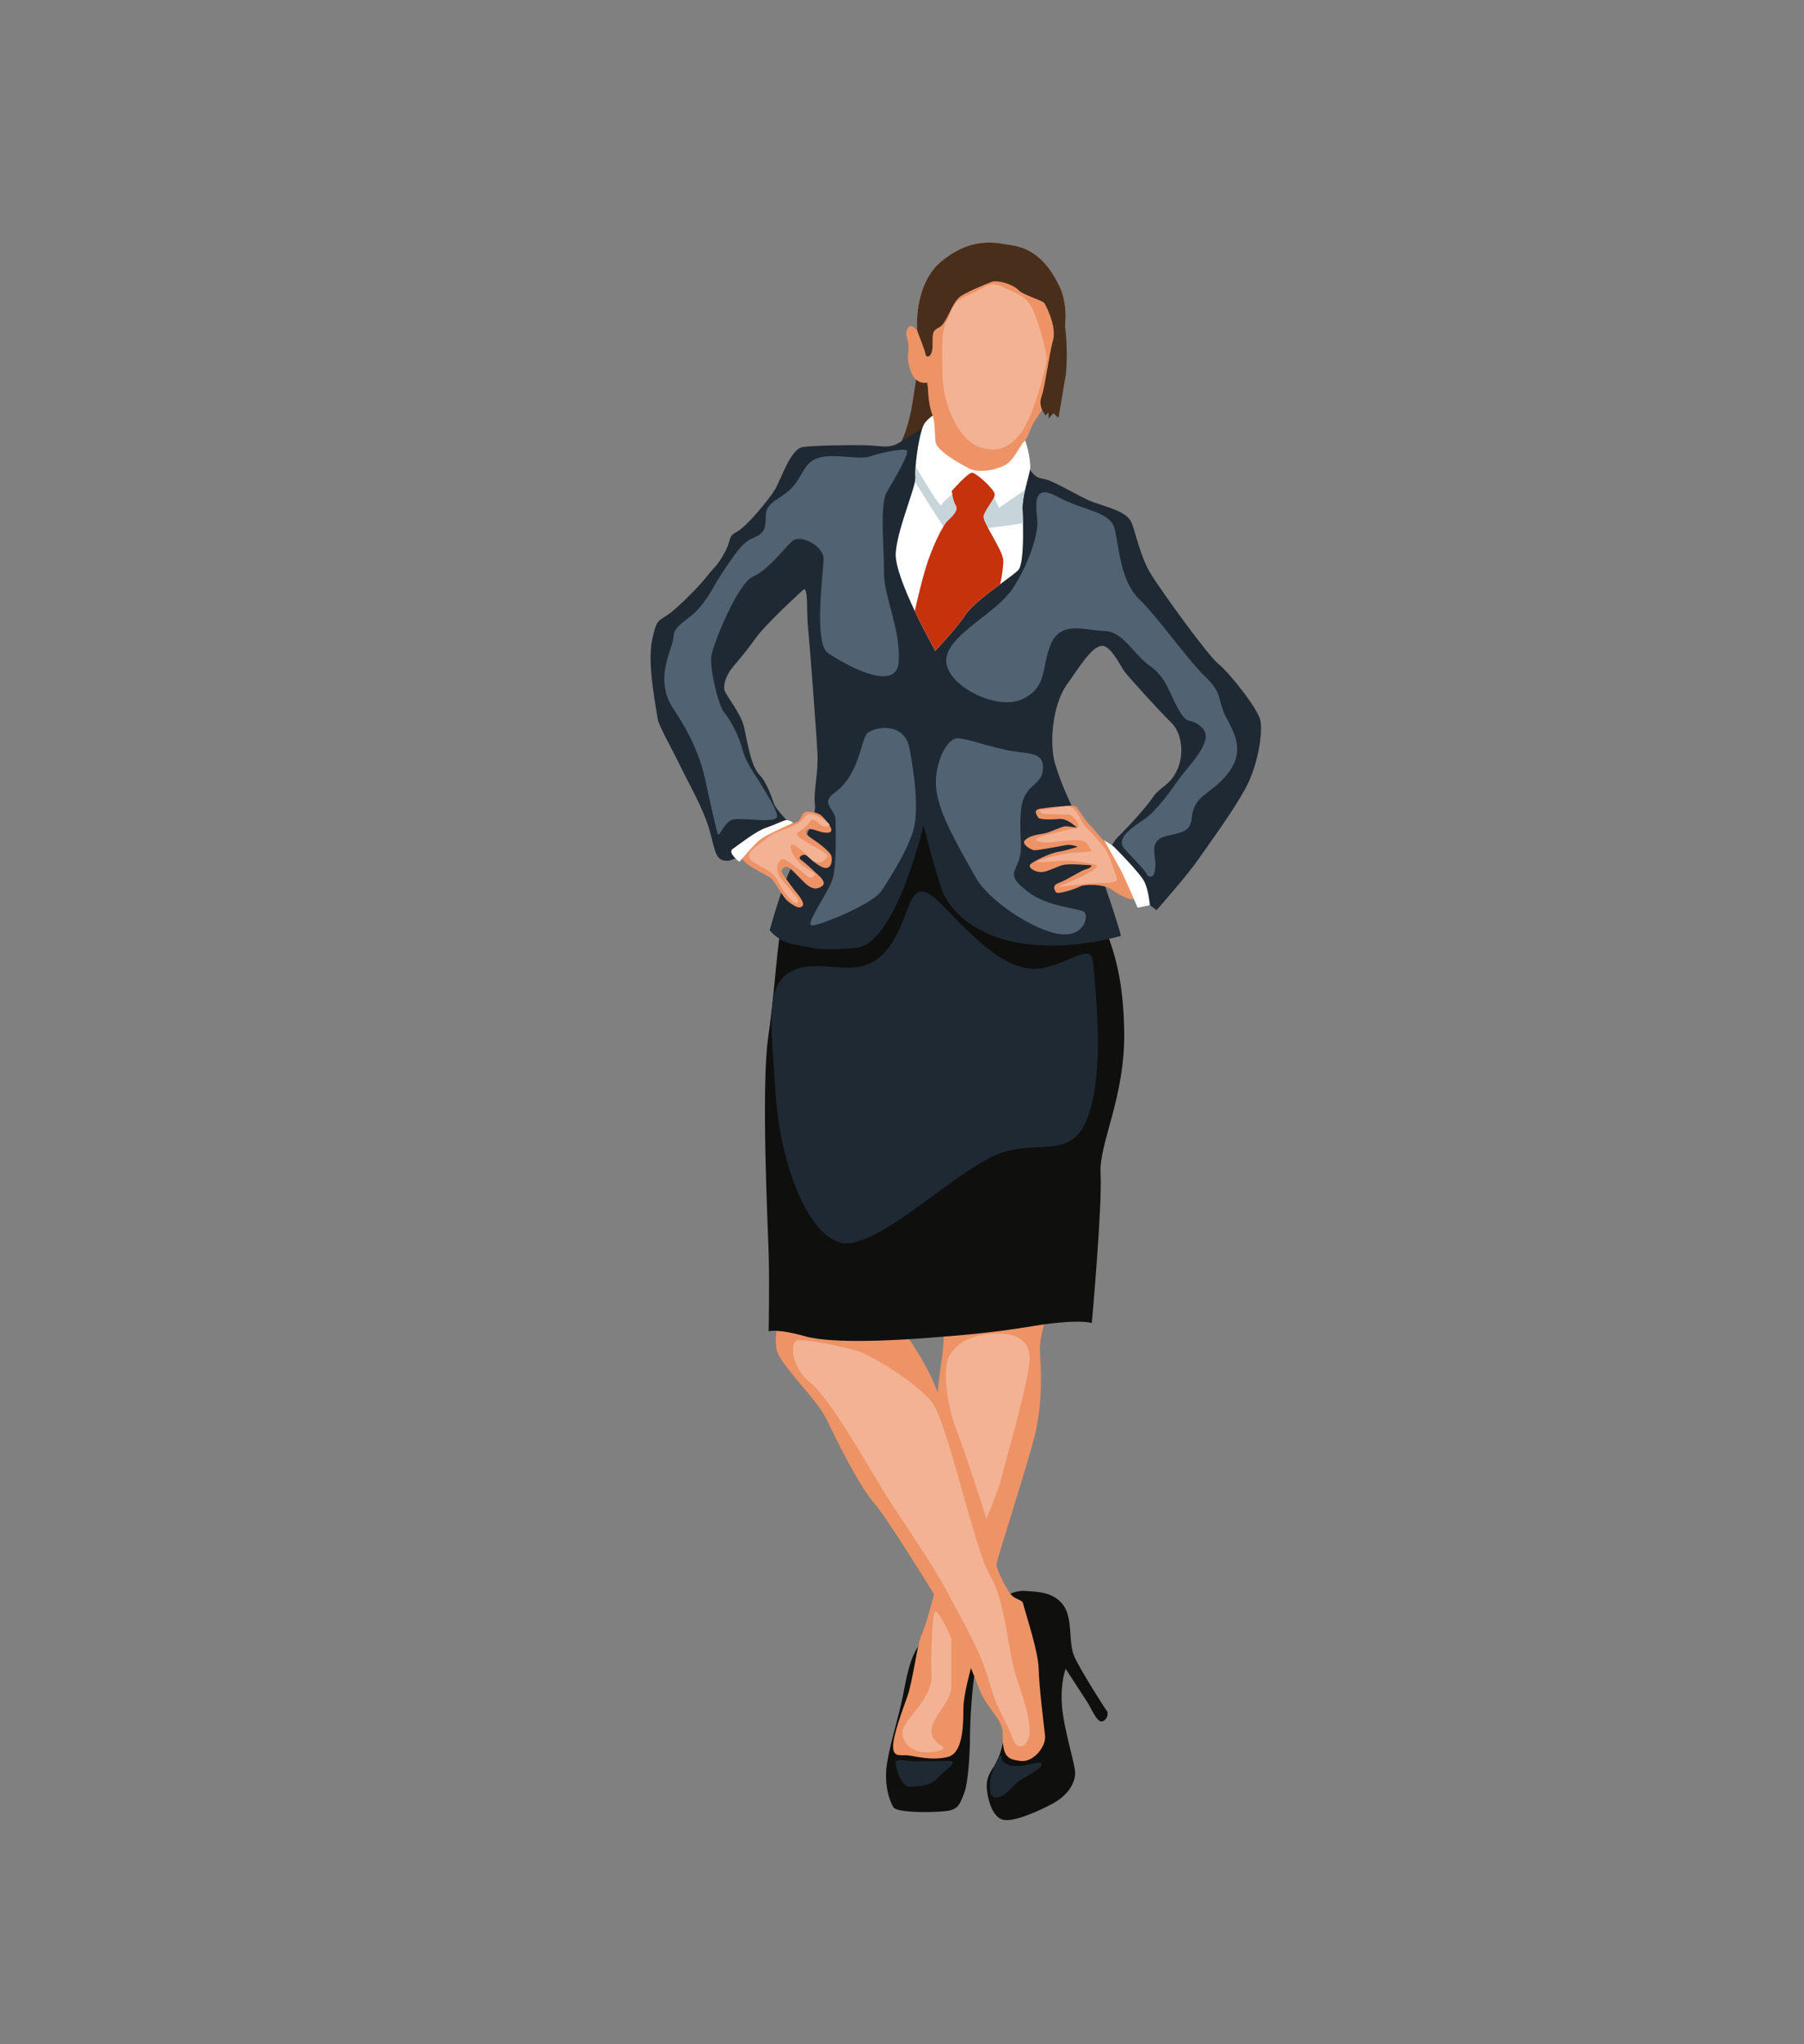 <?xml version="1.0" encoding="utf-8"?>
<!-- Generator: Adobe Illustrator 17.0.0, SVG Export Plug-In . SVG Version: 6.00 Build 0)  -->
<!DOCTYPE svg PUBLIC "-//W3C//DTD SVG 1.1//EN" "http://www.w3.org/Graphics/SVG/1.1/DTD/svg11.dtd">
<svg version="1.1" id="Layer_1" xmlns="http://www.w3.org/2000/svg" xmlns:xlink="http://www.w3.org/1999/xlink" x="0px" y="0px"
	 width="355px" height="402px" viewBox="0 0 355 402" enable-background="new 0 0 355 402" xml:space="preserve">
<rect x="0" y="0" width="355" height="402" fill="#808080" stroke="none"/>
<g>
	<path fill="#0F0F0E" d="M196.347,314.592c0.701-0.258,3.174-1.882,5.315-1.698c2.141,0.185,5.5,0.037,7.53,2.732
		c2.03,2.695,0.96,7.345,2.215,10.151s6.017,10.262,6.386,10.668c0.369,0.406,0.185,1.809-0.886,2.104
		c-1.071,0.295-2.067-2.473-3.045-3.95c-0.978-1.476-4.153-6.386-4.153-6.386s-1.07,2.658-0.738,7.198
		c0.332,4.54,2.436,10.963,2.584,13.03c0.148,2.067-1.302,4.614-4.398,6.275c-3.095,1.661-7.673,3.617-9.666,3.211
		c-1.993-0.406-2.953-3.359-3.248-5.648c-0.295-2.289,0.369-3.359,1.44-5.02c1.07-1.661,2.178-4.946,2.03-8.859
		S196.347,314.592,196.347,314.592z"/>
	<path fill="#0F0F0E" d="M192.25,326.477c-0.997,4.614-1.366,12.107-1.366,15.023c0,2.916-0.332,9.117-1.144,11.148
		c-0.812,2.03-1.07,3.248-3.544,3.544c-2.473,0.295-9.708,0.406-10.409-0.775c-0.701-1.181-1.919-4.392-1.218-8.711
		s2.325-9.08,3.174-13.51c0.849-4.429,1.919-10.188,5.094-10.926C186.012,321.531,192.25,326.477,192.25,326.477z"/>
	<path fill="#ED9366" d="M201.33,315.367c0.569,2.276,2.99,9.413,3.064,12.846c0.074,3.433,0.997,10.889,1.255,13.104
		c0.258,2.215-2.325,5.352-4.835,5.02c-2.51-0.332-3.544-0.738-3.507-5.352c0.148-2.621-2.953-4.909-4.393-8.268l-1.845-4.651
		c0,0-1.403,5.057-1.477,7.604c-0.074,2.547,0.222,9.117-3.137,9.893c-3.359,0.775-6.46-0.222-7.899-0.332
		c-1.44-0.111-2.842,0.413-2.805-1.809c0.036-2.222,1.735-6.792,2.805-9.782c1.07-2.99,1.919-10.225,2.805-12.107
		c0.886-1.883,2.436-7.973,2.436-7.973s-9.105-14.912-11.959-18.161c-2.855-3.248-7.383-12.501-9.253-16.389
		c-1.87-3.888-9.105-10.582-9.745-13.535c-0.64-2.953,0.542-6.595,1.23-7.53c0.689-0.935,20.868,1.181,22.886,3.1
		c2.018,1.919,5.808,8.022,7.58,12.846c0.295-5.168,1.723-9.302,0.886-13.731c-0.837-4.429,22.541-9.105,21.064-3.543
		c-1.477,5.562-1.969,6.891-1.821,9.598c0.148,2.707,0.64,9.646-1.132,16.487c-1.772,6.841-7.383,23.969-7.432,24.953
		c-0.049,0.984,2.264,5.758,3.396,6.447C200.63,314.789,201.174,314.743,201.33,315.367z"/>
	<path fill="#492E1B" d="M180.641,72.691c-0.812,2.436-0.996,13.707-5.611,17.078c-4.614,3.371,7.014,2.043,8.601,1.489
		c1.587-0.554,5.5-9.044,5.057-12.587S180.641,72.691,180.641,72.691z"/>
	<path fill="#0F0F0E" d="M214.853,260.207c0,0-2.56-0.886-11.517,0.59c-8.958,1.477-14.962,1.87-20.572,2.313
		c-5.611,0.443-18.758,1.268-24.313-0.295c-5.555-1.563-7.186-0.98-7.186-0.98s0.172-9.774,0-15.237
		c-0.172-5.463-1.501-33-0.099-42.597c1.403-9.597,1.772-19.342,2.805-22.443c1.034-3.101,19.49-11.886,22.074-16.389
		c2.584-4.503,5.537-13.215,11.517-7.899c5.98,5.315,19.711,5.315,25.174,15.577c5.463,10.262,8.268,16.758,8.49,29.899
		c0.221,13.141-5.02,22.074-4.651,28.127C216.944,236.928,214.853,260.207,214.853,260.207z"/>
	<path fill="#1F2934" d="M220.562,184.069c0,0-8.711,2.658-17.792,1.698c-9.08-0.96-15.799-5.463-17.718-11.59
		c-1.92-6.127-3.322-11.886-3.322-11.886s-5.389,23.402-13.288,24.141c-7.899,0.738-8.883-0.205-12.033-0.664
		c-3.15-0.459-4.946-2.805-4.946-2.805s2.215-8.195,4.233-12.329c2.017-4.134,5.02-9.893,4.676-12.403
		c-0.345-2.51,0.688-6.054,0.492-10.04c-0.197-3.987-1.575-22.246-1.87-24.855c-0.295-2.608,0.099-8.268-0.935-7.333
		s-7.383,6.792-9.204,9.302c-1.821,2.51-2.953,3.888-4.577,5.807c-1.624,1.919-2.018,3.937-1.624,4.872
		c0.394,0.935,3.15,4.429,3.741,6.939c0.591,2.51,1.329,7.678,3.002,9.401c1.673,1.722,2.56,4.872,2.953,5.857
		c0.394,0.984,2.953,3.691,2.953,3.691s-9.794,7.432-12.206,7.432c-2.411,0-2.313-2.018-3.544-6.251
		c-1.23-4.233-4.281-9.449-5.807-12.649c-1.526-3.199-4.232-7.776-4.38-9.302c-0.148-1.526-2.068-10.385-1.034-15.257
		c1.034-4.872,1.329-3.297,4.38-5.955c3.052-2.658,5.611-5.512,6.644-6.841c1.034-1.329,1.87-1.772,3.297-4.479
		c1.427-2.707,0.492-3.002,2.362-3.986c1.87-0.984,6.152-6.152,7.432-8.219c1.28-2.067,3.101-8.17,5.611-8.465
		s8.563-0.393,11.762-0.344c3.199,0.049,4.43,0.566,6.152-0.012c1.723-0.578,6.299-4.467,8.908-4.467
		c2.609,0,12.255,0.787,14.765,4.528c2.51,3.741,3.347,6.3,5.513,6.546c2.165,0.246,7.136,3.593,10.04,4.627
		c2.903,1.033,6.595,1.87,7.481,4.036c0.886,2.165,1.722,6.792,3.889,10.237c2.166,3.445,11.172,15.946,13.19,17.521
		c2.018,1.575,7.776,8.761,8.268,11.123c0.492,2.362-0.443,8.859-3.002,13.485c-2.559,4.627-6.841,10.434-9.203,13.83
		C233.457,172.405,227.6,179,227.6,179s-7.973-5.709-8.859-8.318c-0.886-2.609-0.295-4.577,1.476-6.3
		c1.772-1.722,5.266-5.512,6.693-7.629c1.427-2.116,3.396-2.215,4.823-5.512c1.427-3.297,0.639-7.333-1.231-9.105
		c-1.87-1.772-8.304-8.81-9.27-10.139c-0.967-1.329-2.837-5.512-4.756-4.921c-1.92,0.59-3.789,3.691-6.546,7.579
		c-2.756,3.888-3.544,11.418-2.264,15.7c1.279,4.282,3.74,9.45,5.217,11.96C214.36,164.825,220.464,182.74,220.562,184.069z"/>
	<path fill="#ED9366" d="M225.25,176.354c0,0-2.218,0.886-3.472,0.295c-1.253-0.591-1.521-0.588-2.988-1.681
		c-1.467-1.093-5.278-1.125-6.201-0.645c-0.923,0.48-4.503,1.716-4.836,1.117c-0.332-0.6-0.701-1.338,0.664-1.818
		c1.366-0.48,4.503-2.51,5.279-2.658c0.775-0.148,1.55-0.812,0.738-0.812c-0.812,0-4.097-0.369-5.389,0
		c-1.292,0.369-3.101,1.44-4.319,1.366c-1.218-0.074-2.51-0.919-1.956-1.53c0.554-0.611,3.983-2.238,5.498-2.458
		c1.515-0.22,3.435-0.922,3.73-0.922c0.295,0-1.107-0.664-2.436-0.369c-1.329,0.295-5.463,0.997-5.98,0.997
		s-2.731-1.181-1.882-1.993c0.849-0.812,2.141-1.071,3.617-1.292c1.476-0.222,3.654-1.55,4.614-1.44s1.956,0.258,1.956,0.258
		s-1.772-1.846-3.433-1.698c-1.661,0.148-3.913,0.148-4.134-0.258c-0.222-0.406-1.144-1.476,0.258-1.735s3.95-0.48,4.651-0.517
		c0.701-0.037,2.288-0.369,2.731,0.295s1.883,2.879,2.658,3.544c0.775,0.664,2.29,3.024,3.654,3.802
		C219.638,166.982,225.25,176.354,225.25,176.354z"/>
	<path fill="#FFFFFF" d="M219.085,166.425c0,0,5.426,5.389,6.201,7.161c0.775,1.772,0.993,4.436,0.993,4.436l-2.396,0.511
		c0,0-2.547-5.943-3.396-7.53c-0.849-1.587-3.211-5.758-3.211-5.758L219.085,166.425z"/>
	<path fill="#ED9366" d="M147.008,169.919c-1.259-1.081-1.107-1.206-1.575-1.796c-0.467-0.591,0-1.87,2.412-3.15
		c2.411-1.279,5.463-2.953,6.497-2.953c1.033,0,2.313-0.123,2.781-0.492c0.468-0.369,0.689-1.772,1.55-1.87
		c0.861-0.098,2.387,0.148,3.125,0.886c0.738,0.738,1.968,2.289,1.796,2.83c-0.172,0.541-1.23,0.468-2.116,0.221
		c-0.886-0.246-2.067-0.837-2.658-0.345c-0.591,0.492,0.221,1.206,0.911,1.649c0.689,0.443,3.649,2.51,3.879,3.47
		c0.23,0.96-0.04,2.461-1.222,2.338c-1.181-0.123-3.027-1.944-3.667-2.436s-1.87,0.344-1.107,0.837s2.978,2.608,3.446,3.027
		c0.467,0.418,1.599,1.55,0.713,2.141c-0.886,0.591-1.575,0.665-2.633,0c-1.058-0.664-3.446-3.642-4.208-3.765
		c-0.763-0.123-1.427,0.665-0.985,1.304c0.443,0.64,1.993,2.756,2.485,3.371c0.492,0.615,2.067,2.387,1.476,3.027
		c-0.591,0.64-1.673-0.024-2.829-0.935c-1.157-0.911-2.609-4.109-3.593-4.725C150.502,171.937,147.971,170.746,147.008,169.919z"/>
	<path fill="#FFFFFF" d="M145.507,169.501c0,0-2.411-1.797-1.329-2.535c1.083-0.738,4.553-3.494,6.546-4.159s3.58-1.554,4.041-1.515
		c0.462,0.039,1.495,0.408,1.175,0.605c-0.32,0.197-4.823,2.067-6.25,3.15C148.263,166.13,145.507,169.501,145.507,169.501z"/>
	<path fill="#FFFFFF" d="M201.709,96.377c-0.295,1.27-0.529,2.584-0.49,3.679c0.026,0.688,0.062,1.698,0.086,2.853
		c0.068,3.467,0.003,8.206-0.921,9.204c-0.484,0.523-1.902,1.553-3.553,2.779c-2.557,1.896-5.676,4.258-6.783,5.932
		c-1.822,2.758-6.003,7.188-6.003,7.188s-2.041-3.62-4.031-7.84c-1.972-4.173-3.895-8.936-3.747-11.357
		c0.257-4.24,3.157-11.094,3.777-14.062c0.091-0.443,0.133-0.797,0.109-1.045c-0.044-0.425-0.03-1.113,0.027-1.943
		c0.204-2.926,0.977-7.613,1.896-8.688c1.181-1.379,2.413-2.067,4.184-2.463c1.772-0.393,13.534,2.463,14.715,4.382
		c1.181,1.92,1.772,5.413,1.772,6.792C202.746,92.618,202.158,94.449,201.709,96.377z"/>
	<path fill="#C7D5DB" d="M201.219,100.057c0.026,0.688,0.062,1.698,0.086,2.853c-4.365,0.797-14.741,1.724-14.898,1.724
		c-0.148,0-4.317-6.615-6.364-9.881c0.091-0.443,0.133-0.797,0.109-1.045c-0.044-0.425-0.03-1.113,0.027-1.943
		c1.509,2.534,4.893,8.139,5.047,7.604c0.195-0.691,3.839-3.594,3.839-3.594s3.936,0,4.822,0c0.886,0,2.708,4.084,2.708,4.084
		l5.115-3.482C201.414,97.647,201.181,98.961,201.219,100.057z"/>
	<path fill="#C6320C" d="M196.831,114.892c-2.557,1.896-5.676,4.258-6.783,5.932c-1.822,2.758-6.003,7.188-6.003,7.188
		s-2.041-3.62-4.031-7.84c0.649-2.858,1.453-6.183,2.159-8.502c1.231-4.034,3.298-8.268,4.282-9.202
		c0.986-0.936,2.232-2.07,1.633-3.053c-0.6-0.983-0.794-2.853-0.794-2.853s3.148-3.594,3.986-3.594c0.836,0,4.477,3.346,4.477,4.282
		s-2.067,3.101-2.215,4.332c-0.147,1.228,3.839,6.644,3.889,8.661C197.457,111.322,197.203,113.165,196.831,114.892z"/>
	<path fill="#ED9366" d="M208.646,68.879c-0.062,0.26-0.113,0.485-0.142,0.662c-0.493,3.053-1.772,7.433-2.755,9.698
		c-0.986,2.262-2.365,3.47-3.003,5.351c-0.641,1.884-1.5,2.548-1.5,2.548c-0.969,1.438-1.872,3.272-3.127,4.134
		c-1.255,0.862-5.168,2.017-7.456,0.836c-2.289-1.181-6.446-3.567-6.594-5.315c-0.148-1.745-0.068-3.901-0.538-5.049
		c-0.472-1.152-0.815-3.045-0.865-4.374c-0.05-1.329-0.221-2.117-0.221-2.117s-1.943,0.517-3.003-1.748
		c-1.057-2.262-0.762-3.765-0.664-4.822c0.1-1.057-0.245-1.993-0.416-2.755c-0.174-0.765,0.416-1.92,0.909-1.822
		c0.493,0.097,1.205,0.836,1.205,0.836s-0.762-8.98,4.799-13.557c5.563-4.577,10.188-3.741,12.55-3.349
		c2.362,0.396,7.188,0.54,10.926,8.859C210.639,61.771,209.174,66.691,208.646,68.879z"/>
	<path fill="#492E1B" d="M208.646,68.879c-0.089-1.544-0.095-3.03-0.08-3.632c0.035-1.477-2.584-5.056-3.065-5.646
		c-0.478-0.591-4.096-1.515-5.168-2.622c-1.069-1.107-4.134-1.993-5.277-1.512c-1.146,0.478-3.951,1.55-5.87,2.693
		c-1.92,1.146-2.805,5.501-4.391,6.24c-1.589,0.738-1.22,1.66-1.293,3.801c-0.074,2.141-1.255,2.288-1.364,1.476
		c-0.112-0.812-1.477-4.096-1.663-4.737c0,0-0.762-8.98,4.799-13.557c5.563-4.577,10.188-3.741,12.55-3.349
		c2.362,0.396,7.188,0.54,10.926,8.859C210.639,61.771,209.174,66.691,208.646,68.879z"/>
	<path fill="#492E1B" d="M204.21,57.275c0.554,0.849,3.913,6.238,3.027,9.56c-0.886,3.322-1.55,9.117-2.289,11.184
		c-0.738,2.067,0.849,3.691,0.849,3.691s0.48-0.664,0.517-0.517c0.037,0.148,0.037,1.144,0.037,1.144s0.923-1.181,1.034-1.034
		c0.11,0.148,0.775,0.849,0.885,0.812c0.111-0.037,1.173-6.976,1.417-8.084c0.244-1.107,0.724-10.225-1.269-14.211
		C206.424,55.835,204.21,57.275,204.21,57.275z"/>
	<path fill="#1F2934" d="M215.074,189.109c0.543,6.197,2.362,21.164-0.984,30.515c-3.346,9.351-10.827,3.642-19.292,8.071
		c-8.466,4.429-19.491,15.159-27.07,16.734c-7.579,1.575-14.062-14.06-15.072-29.038c-1.01-14.978-2.252-22.344,3.85-24.707
		c6.103-2.362,12.797,2.671,18.112-3.98c5.315-6.651,3.528-16.421,11.263-8.238c7.735,8.182,13.05,12.514,18.464,12.021
		C209.759,189.995,214.73,185.176,215.074,189.109z"/>
	<path fill="#F3B294" d="M156.679,263.728c-1.357,0.831-0.664,5.579,2.879,8.311c3.544,2.732,11.148,16.02,14.101,20.893
		c2.953,4.872,9.745,14.425,12.624,19.947c2.879,5.523,6.497,11.355,8.342,17.777c1.845,6.423,3.691,8.342,4.429,10.705
		c0.738,2.362,2.288,2.953,3.248,0.738c0.96-2.215-0.443-6.866-2.215-11.96c-1.772-5.094-2.141-15.134-5.241-20.228
		c-3.101-5.094-8.394-30.416-11.543-34.255c-3.148-3.839-12.008-9.302-15.034-10.114
		C165.243,264.731,157.713,263.095,156.679,263.728z"/>
	<path fill="#F3B294" d="M186.947,266.429c2.036-3.098,5.168-3.913,8.564-4.134c3.396-0.221,7.12,0.664,7.103,4.872
		c-0.016,4.208-5.11,21.557-5.627,23.772c-0.517,2.215-2.879,7.752-2.879,7.752s-4.208-13.288-5.906-17.497
		C186.504,276.986,185.249,269.012,186.947,266.429z"/>
	<path fill="#F3B294" d="M187.218,322.194c0,0,0,5.903,0,9.348c0,3.445-3.989,6.103-3.915,9.056
		c0.076,2.953,4.973,3.151,0.469,3.938c-4.505,0.787-6.595-2.166-6.103-4.331c0.492-2.165,5.756-6.3,5.634-10.434
		c-0.122-4.134,0.076-11.812,0.666-12.698S187.218,322.194,187.218,322.194z"/>
	<path fill="#516272" d="M152.914,160.416c-0.306-1.659-1.573-3.47-2.965-5.832c-1.391-2.362-3.089-4.356-3.827-7.161
		c-0.738-2.805-2.362-5.758-3.617-7.309s-2.879-8.785-2.51-11.148c0.369-2.363,5.168-14.248,8.195-15.577
		c3.027-1.329,5.98-5.389,7.678-6.939s6.201,1.033,6.201,3.396c0,2.362-1.993,16.537,0.812,18.53s13.436,8.121,13.953,1.919
		s-2.951-13.215-2.878-17.57c0.073-4.356-0.887-13.436,0.516-15.872c1.403-2.436,4.837-8.047,3.858-8.342
		c-0.979-0.295-5.039,0.517-7.106,1.255c-2.067,0.738-6.866-0.591-9.966,0.221c-3.101,0.812-3.248,3.691-5.463,5.98
		c-2.215,2.288-5.02,2.731-5.094,5.315c-0.074,2.584-0.148,3.47-2.141,4.356c-1.993,0.886-2.584,1.403-5.389,5.463
		c-2.805,4.06-2.732,4.799-5.02,7.825c-2.289,3.027-5.537,3.839-5.611,6.275c-0.074,2.436-4.06,8.195,0,14.248
		c4.06,6.054,5.537,10.631,6.201,13.731c0.665,3.101,2.215,10.114,2.51,10.852c0.295,0.738,1.089-2.015,2.648-2.742
		C145.458,160.564,153.247,162.22,152.914,160.416z"/>
	<path fill="#516272" d="M221.233,166.913c-1.735-2.103,1.641-4.208,4.017-5.832c2.375-1.624,5.328-5.832,6.952-8.121
		c1.624-2.289,6.866-7.309,4.429-9.745c-2.436-2.436-2.731-0.148-4.725-3.691s-2.32-6.201-5.627-8.564
		c-3.306-2.362-5.251-6.792-9.003-6.866c-3.752-0.074-8.477-2.141-10.471,2.584c-1.993,4.725-0.59,8.49-5.684,10.852
		c-5.094,2.362-15.24-2.879-14.913-7.825c0.328-4.946,9.745-8.933,13.067-13.953c3.322-5.02,4.872-10.557,4.872-12.846
		s-1.624-8.268,3.913-5.242c5.537,3.027,10.557,2.778,11.369,6.631c0.812,3.853,1.181,10.128,4.799,13.598
		c3.617,3.47,9.539,11.96,13.038,15.282c3.499,3.322,2.244,4.725,4.164,8.195c1.919,3.47,3.396,6.866,0,11
		c-3.396,4.134-6.497,3.839-6.94,8.711c-0.443,4.872-8.121,1.181-7.309,6.939c0.812,5.758-1.477,4.414-1.55,3.868
		C225.558,171.342,221.781,167.577,221.233,166.913z"/>
	<path fill="#516272" d="M164.061,156.06c5.259-3.798,5.315-10.705,6.644-11.886c1.329-1.181,7.235-2.362,8.268,3.027
		c1.034,5.389,1.636,10.852,1.039,14.839c-0.596,3.986-5.026,10.895-6.65,13.31c-1.624,2.415-12.772,7.066-13.731,6.623
		c-0.96-0.443,3.012-5.98,4.053-8.637c1.041-2.658,0.746-9.988,0.746-12.044C164.431,159.235,161.404,157.98,164.061,156.06z"/>
	<path fill="#516272" d="M192.115,172.745c-4.324-7.622-7.087-12.501-7.826-17.14c-0.738-4.639,1.853-10.766,4.433-10.397
		c2.58,0.369,3.171,0.812,8.265,2.067c5.094,1.255,8.268,0.221,8.268,3.765c0,3.544-3.691,3.011-4.282,7.928
		c-0.591,4.917,0.443,7.35-0.443,10.083c-0.886,2.733-2.362,3.145,1.698,6.298c4.06,3.153,10.266,3.227,11.15,4.039
		c0.884,0.812-0.002,5.094-5.096,4.282C203.189,182.859,194.567,177.067,192.115,172.745z"/>
	<path fill="#F3B294" d="M205.97,70.645c-0.071,1.837-2.854,11.861-5.217,14.716s-4.774,3.839-8.367,2.412
		c-3.593-1.427-6.743-7.924-6.891-13.584c-0.148-5.66-0.295-9.302,0.837-11.074c1.132-1.772,0.542-3.593,4.085-5.02
		c3.544-1.427,4.039-3.051,7.015-1.624c2.976,1.427,4.305,1.575,5.634,4.085C204.395,63.065,206.019,69.365,205.97,70.645z"/>
	<path fill="#F3B294" d="M155.793,177.064c-1.861-1.725-2.547-3.765-3.396-4.799c-0.849-1.034-3.175-2.095-4.208-2.764
		c-1.034-0.669-1.255-1.666,0.701-3.105s2.584-2.215,4.319-2.842c1.735-0.627,2.879-1.033,3.95-1.698
		c1.07-0.664,1.405-2.462,3.359-1.513c1.954,0.949,3.728,2.165,2.067,2.245c-1.661,0.08-2.252-2.541-3.433-0.732
		c-1.181,1.809-2.879,1.673-2.067,2.627c0.812,0.954,5.5,3.021,5.684,3.759c0.185,0.738-1.784,2.211-3.125,0.81
		c-1.341-1.401-4.036-3.911-4.036-2.545s1.329,2.879,2.288,3.691c0.96,0.812,3.248,1.645,2.178,2.225
		c-1.071,0.58-1.218-0.343-2.953-1.487c-1.735-1.144-2.768-2.547-3.581-1.698c-0.812,0.849-0.775,2.125-0.111,3.185
		s3.322,3.865,3.544,4.382C157.196,177.322,156.953,178.14,155.793,177.064z"/>
	<path fill="#F3B294" d="M204.628,159.272c2.619-0.093,5.242-1.181,6.386-0.443c1.144,0.738,1.887,3.064,2.365,3.507
		c0.478,0.443,3.615,3.765,4.317,4.946c0.701,1.181,1.846,4.835,2.104,5.5c0.259,0.664-0.997,0.886-3.359,0.886
		c-2.363,0-8.342,0.812-8.342,0.812s2.617-1.181,4.132-1.772c1.515-0.591,3.804-2.03,3.656-2.399
		c-0.147-0.369-2.658-0.738-4.946-0.997c-2.289-0.258-9.966,0.96-5.352-0.443s6.275-1.109,7.124-1.219
		c0.849-0.11,2.545-0.11,1.955-0.59c-0.589-0.48-0.418-1.787-2.682-1.816c-2.263-0.029-5.438,0.672-7.173,0.377
		c-1.735-0.295-0.886-0.923,0.96-1.366s4.946-1.292,5.611-1.292c0.664,0,0.997-0.221,0.812-0.849
		c-0.185-0.627-1.181-1.882-2.03-1.919s-4.503,0-4.909-0.148C204.85,159.899,204.256,159.285,204.628,159.272z"/>
	<path fill="#1F2934" d="M176.243,346.639c0.075,1.552,1.218,4.725,2.621,4.762c1.403,0.037,4.43-0.185,5.537-1.587
		s4.429-3.362,2.547-3.453c-1.882-0.091-7.567,0.164-8.047,0C178.42,346.197,176.207,345.901,176.243,346.639z"/>
	<path fill="#1F2934" d="M197.098,345.643c0-1.875-2.362,3.322-2.289,5.02c0.074,1.698-0.184,2.842,1.366,2.842
		c1.55,0,3.359-2.584,4.54-3.359c1.181-0.775,4.245-2.252,4.319-3.138c0.074-0.886-2.584,0.295-4.946,0.332
		C197.726,347.378,197.098,346.16,197.098,345.643z"/>
</g>
</svg>
